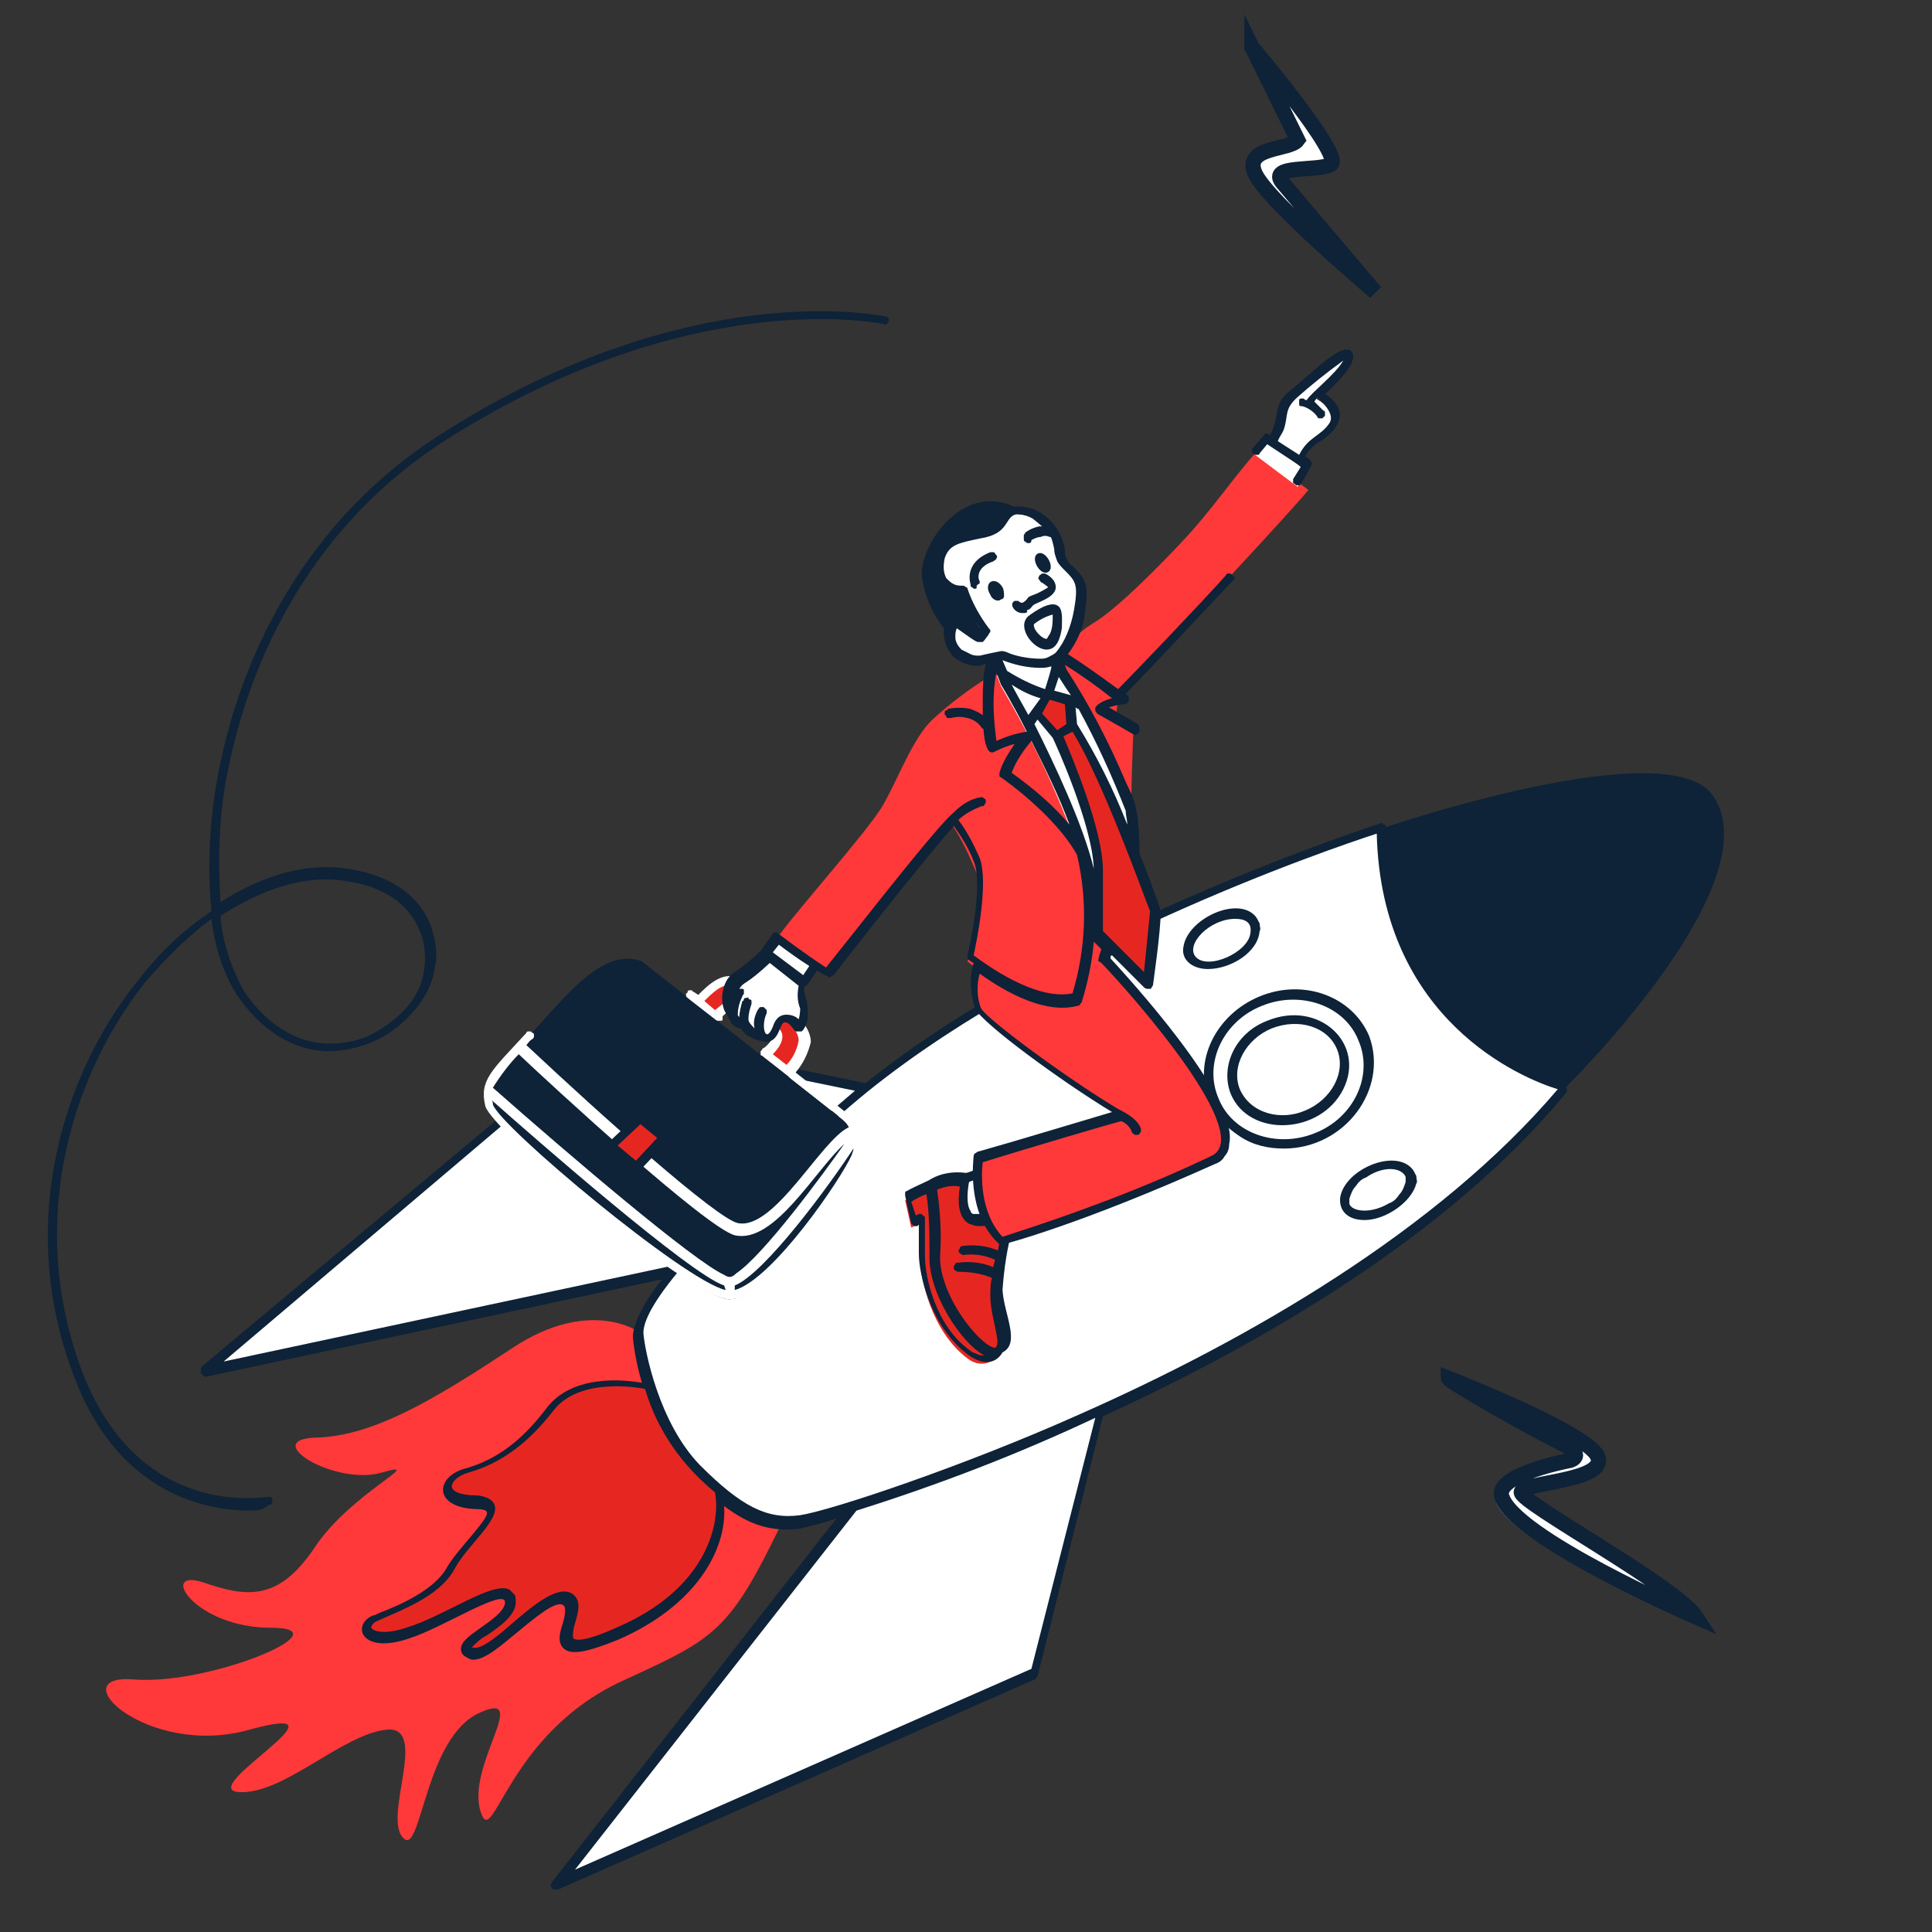 <svg xmlns="http://www.w3.org/2000/svg" viewBox="0 0 127 127"><rect x="0" y="0" width="127" height="127" fill="#333333" stroke="none"/><style>.st0{fill:#0e2238}.st0,.st1,.st2{fill-rule:evenodd;clip-rule:evenodd}.st1{fill:#fff}.st2{fill:#ff3939}.st4{fill:#0e2238}.st5{fill-rule:evenodd;clip-rule:evenodd;fill:#e62721}.st6{fill:#fff;stroke:#0e2238;stroke-miterlimit:10}.st7{fill-rule:evenodd;clip-rule:evenodd;fill:#e62721}</style><path class="st0" d="M102.8 71.6c-7.9-2.9-12-8.5-12.1-17.1 0 0 18.9-6.5 21.9-2.2 4 5.8-9.8 19.3-9.8 19.3z"/><path class="st1" d="M82 3.3s6 7.1 5.2 7.7c-.8.5-4.2 0-3.2 1.2l6.1 7.2s-7.1-6-7.9-7.8c-.8-1.8 2.3-1.5 2.8-2.2l-3-6.1z"/><path class="st2" d="M51.3 100.3c3.4-6.9-9.4-12.8-9.4-12.8s-3.2-2.2-8.2 1.1c-5 3.3-9.1 5.8-12.9 5.9-3.8.1 1.2 3.2 4.3 2.3 3.1-.9-2 1.3-4.4 4.9-2.4 3.6-4.5 3.3-7.4 2.3-2.9-.9-.5 3 4.5 3s-4 3.8-9 3.4c-4.9-.4.9 5.2 7.6 3.3 7.3-2-3.6 3.9-.7 4.1s6.8-3.8 9.7-4.1c2.9-.3-.4 6 1.2 7.2 1.1.8 1.4-6.7 4.9-8.3s-.9 3.5.1 6.5c.8 2.6 1.7-5.1 9.3-8.6 6.1-2.8 7-3.2 10.4-10.2z"/><path d="M47.2 98.2c-.3-5.6-4.8-7-4.8-7s-4.4-1-6.4 1.5c-1.9 2.5-3.7 3.5-5.4 4-1.7.4-2 2 .6 2.1 2.6.1-.6 2.5-1.6 4.3-1 1.8-3.9 2.8-5 3.4-1.1.5-.5 1.8 2.2 1 2.7-.9 6.6-3.7 6.7-2.2s-3.9 2.7-2.7 3.4 4.9-4.2 6.4-3.6c1.5.6-2.6 4.8 3.3 2.3s6.9-6.6 6.7-9.2z" fill-rule="evenodd" clip-rule="evenodd" fill="#e62721"/><path class="st1" d="M102.8 71.6s-12-2.9-12.1-17.1c0 0-20.7 6.5-33.9 17.1L39.5 68l-26 22.2 30.8-6.6c-2.2 2.7-2.4 3.8-2.3 4.3.1 1.3 1 5.9 3.8 8.8 2.8 2.8 4.5 3.7 6.8 3.4 1.2-.2 2.3-.6 3.5-.9l-19.3 24.7L68 110l4.4-17.2C82.8 88 95 80.9 102.8 71.6z"/><path class="st4" d="M103 71.2c-.1 0-11.7-3-11.9-16.8v-.1l-.1-.1s-.1 0-.1-.1h-.1c-.2.1-20.8 6.6-33.9 17.1l-17.1-3.5h-.1s-.1 0-.1.1l-26.3 22s-.1.1-.1.2v.2c0 .1.1.1.1.2.1 0 .1.1.2.1s-1.4.3 30-6.4c-1.3 1.7-1.9 3-1.9 3.8.1 1 .3 2 .6 3-1.1-.2-4.6-.6-6.3 1.7-1.6 2.1-3.2 3.3-5.2 3.9-2.1.5-2.3 2.6.6 2.7.5 0 .7.1.7.2.2.4-1.9 2.4-2.6 3.6-.8 1.5-3.1 2.5-4.4 3-.2.1-.4.2-.5.2-1.4.6-.8 2.6 2.4 1.5 2.2-.7 6.2-3.3 6.3-2.4 0 .6-.9 1.2-1.6 1.7-.7.5-1.3.9-1.3 1.4 0 .2.1.4.3.5.2.1.3.2.5.2.8 0 1.8-.9 2.9-1.8 1.1-.9 2.5-2.1 3-1.8.2.1.2.5 0 1.2-.2.6-.4 1.3.1 1.7.5.4 1.5.2 3.5-.6 5.1-2.2 7.2-5.9 7-8.8 1.6 1.2 3 1.7 4.9 1.5.9-.2 1.7-.4 2.5-.7l-18.7 23.9c0 .1-.1.1-.1.2s0 .1.1.2c0 .1.1.1.2.1h.2L68 110.4s.1 0 .1-.1l.1-.1 4.3-17.1c10.5-4.8 22.7-11.9 30.4-21.2l.1-.1v-.2c0-.1 0-.1-.1-.1.2-.3.1-.3.1-.3zM14.7 89.5l25-21.2 16.5 3.4c-3.3 2.8-9.1 7.9-12 11.5l-29.5 6.3zM40.5 107c-2.2 1-2.7.8-2.8.7-.1-.1 0-.7.1-1 .2-.7.5-1.6-.3-2-.9-.4-2.3.7-3.7 1.9-.9.8-2.2 1.9-2.7 1.7H31c.3-.3.6-.6 1-.8.9-.6 2-1.4 1.9-2.3 0-.1 0-.3-.1-.4l-.3-.3c-1.1-.6-4.2 1.7-6.8 2.5-1.5.5-2.2.2-2.3 0 0-.1.1-.3.3-.4 1.5-.7 4.2-1.6 5.2-3.5.8-1.5 3-3.2 2.6-4.2-.2-.5-1-.6-1.2-.6-1.1 0-1.6-.3-1.6-.6s.4-.7 1.1-.9c2.1-.6 3.9-1.9 5.6-4.1 1.8-2.3 6-1.4 6-1.4.8 2.7 2.4 5 4.6 6.8.4 2.1-.6 6.4-6.5 8.9zm27.3 2.7l-30 13.2 18.5-23.6c5.4-1.7 10.6-3.7 15.7-6.1l-4.2 16.5zM70.9 93c-7.6 3.4-16.3 6.3-18.3 6.6-2.2.3-3.9-.6-6.6-3.3-2.7-2.8-3.6-7.5-3.7-8.6-.1-1.2 1.6-4.7 13.6-15 11.9-10.2 31.5-16.9 34.6-17.9.3 12.3 9.6 16.1 11.9 16.8C94.5 80.9 82 88.1 70.9 93z"/><path class="st1" d="M70.1 61.9c1.1 0 2.2-.3 3.2-.9.6-2.5.9-5.1.9-7.7l-4.3-9.5-4.4.6 4.6 17.5zm-6.8 15.8l1.2-.4 2.1 2.9c-.3.3-.5.6-.7 1 0 0-3.2.4-3.5-1.3-.1-.4-.1-.9 0-1.3.2-.3.5-.7.9-.9z"/><path class="st5" d="M66 81s-.2-.8-1.8-.7c-1.6.1-.9-2.6-.9-2.6-1.3-.1-1.8.1-3.8 1.2l.4 1.8.6-.3v2.4c0 1.2.7 4.7 3.1 6.5 1.2.9 2.4-.1 2.2-1.4-.1-.7-.4-1.7-.5-2.6 0-1.5.3-2.9.7-4.3z"/><path class="st4" d="M66.4 80.8s-.3-1.1-2.1-1H64c-.1 0-.2-.1-.2-.2-.3-.4-.2-1.4-.1-1.9.2-.1.6-.2 1.1-.4.1 0 .1-.1.2-.2v-.2c0-.1-.1-.1-.2-.2h-.2c-.5.2-1 .4-1.1.4-.8-.1-1.6 0-2.3.4-.1.1-1.1.5-1.6.8-.1 0-.1.1-.1.1v.2l.4 1.8s0 .1.1.1l.1.1h.2l.1-.1v1.9c0 1.4.8 4.9 3.3 6.7 1 .7 1.8.5 2.2-.2 1.2-.6.1-2.5 0-4.1.1-1.4.3-2.8.7-4.2-.2.3-.2.3-.2.2zm-1.7 8.3c-.2 0-.3 0-.5-.1s-.3-.1-.4-.2c-2.3-1.6-3-4.9-3-6.2V80l-.1-.1s-.1 0-.1-.1h-.2l-.2.1-.3-.9c.3-.2.7-.4 1-.5.2 1.3.2 2.7.2 4-.1 2.5 2.1 5.8 3.6 6.6.1 0 0 0 0 0zm.7-.5s-.2 0-.6-.3c-1.3-1-3.1-3.7-3-5.8.1-1.5 0-2.9-.2-4.3.5-.2 1-.3 1.5-.2-.1.6-.2 1.6.3 2.2.1.1.3.3.5.3.2.1.4.1.6.1 1-.1 1.4.3 1.4.4-.1.2-.2.6-.3 1.2-.7-.3-1.5-.4-2.3-.3-.1 0-.2.1-.2.1 0 .1-.1.2-.1.2 0 .1.1.2.1.2.1 0 .1.1.2.1.7-.1 1.4 0 2.1.3 0 .2-.1.3-.1.5-.7-.3-1.5-.4-2.3-.3-.1 0-.2 0-.2.1-.1.1-.1.1-.1.2s0 .2.1.2c.1.1.1.1.2.1.7 0 1.5.1 2.2.4-.1.4-.1.8-.1 1.2 0 1.4.8 3.2.3 3.4z"/><path class="st2" d="M72.6 63.2l.9-1.8c-.1-.5 0-1-.2-.9-3.5 1.3-8.6 2.1-8.6 1.6 0 0-1 2.9-.3 4.3.4.9 6.3 5 9.7 7 0 0-6.4 2.2-9.7 2.8 0 0-.5 3.5 1.5 5.5 0 0 4.3-1.1 13.7-5.2.2-.1.4-.3.6-.5.2-.2.3-.4.4-.7.5-3.1-8-12.1-8-12.1zm-2.9-18.9l-.3-.9c1-1.2 1.3-1.7 2.4-2.4 1.6-.9 4.8-4.2 6-5.5 1.8-1.9 3.5-4.4 4.8-5.8l3.4 2.5c.1 0-4.7 5.3-12.4 13.4 0 0-.4 1.8-.2 1.9.2.1.8.4 1.1.6 0 0-.2 4.5-.1 5.6.2-.5-2.9-7-4.7-9.4z"/><path class="st2" d="M65 44.5c-1.3.8-2.5 1.7-3.7 2.8-1.3 1.2-2.3 4-3.3 5.7-1 1.7-6.2 7.5-7 8.8 0 0 2 1.5 3.4 2.4 0 0 7.4-9.5 8.1-10.1.7 1 1.2 2.1 1.7 3.3.7 1.7-.6 5.8-.6 5.8s4.1 3.5 7.1 2.7c1-3.3 1.1-6.9.1-10.2-1.3-3.7-3-7.2-5-10.6l-.7-1.8c.1.4 0 .8-.1 1.2z"/><path class="st6" d="M82.3 3.1s6 7.1 5.2 7.7c-.8.5-4.2 0-3.2 1.2l6.1 7.2s-7.1-6-7.9-7.8c-.8-1.8 2.3-1.5 2.8-2.2l-3-6.1z"/><path class="st1" d="M53.5 63.6L51 61.9l-.7.9 2.4 2 .8-1.2zm29-33.7l.7-.8 2.7 1.8-.6 1.1-2.8-2.1z"/><path class="st4" d="M64.7 47.9h-.1l-.1-.1c-.2-.3-.5-.5-.9-.6-.4-.1-.7-.1-1.1 0h-.2s-.1 0-.1-.1c0 0 0-.1-.1-.1v-.2s0-.1.1-.1c0 0 .1 0 .1-.1.5-.1 1-.1 1.5 0 .5.2.9.4 1.2.8 0 0 .1.1.1.2v.2c0 .1-.1.1-.1.1h-.3z"/><path class="st7" d="M45.7 66.1s1.4-2 2.5-1.4c1.1.5 4.6 2.3 4.6 3.9-.2.7-.6 1.4-1.2 1.9l-1.4-1s1.2-1 .7-1.6c-.8-.8-2.8-2.3-3.2-1.7l-.8.8-1.2-.9z"/><path class="st0" d="M42.2 63.2l13.2 10.4c.4.3.7.7.9 1.2.1.5.1 1 0 1.5-.7 1.6-6 9.4-8.5 9.1S32.4 74.3 32 72.8c-.4-1.5.2-1.8 2.6-4.5 2.5-2.7 5-6.1 7.6-5.1z"/><path d="M56.6 74.4c-.2-.5-.5-.9-.9-1.2l-3.4-2.7c.5-.6.8-1.2 1-2 0-1.9-3.7-3.7-4.8-4.2-1-.5-2 .5-2.6 1.1l-.3-.2s-.1 0-.1-.1h-.2s-.1 0-.1.1c0 0 0 .1-.1.1v.2l.1.1L47 67s.1.1.2.1h.2c.1 0 .1-.1.1-.1v-.2c.1-.1.6-.5.6-.6.5-.1 2 1 2.7 1.7.2.2-.3.8-.6 1-.1 0-.1.1-.1.1l-.1.1v.2c0 .1.1.1.1.1 5.7 4.5 5.4 4.2 5.7 4.7-1.8.8-4.9 6.8-7.3 6.3-1.4-.3-9-7.1-13.9-11.7.1-.1.2-.3.4-.4.1-.1.1-.1.1-.2s0-.2-.1-.2c-.1-.1-.1-.1-.2-.1s-.2 0-.2.1c-2.3 2.5-3.1 3.1-2.7 4.8.4 1.6 13.2 12.4 15.9 12.7 2.8.3 8.1-7.5 8.8-9.3.2-.5.2-1.2 0-1.7zm-5.4-6.8c-.4-.4-2.2-2-3.2-1.9-.1 0-.2 0-.3.1-.1 0-.2.1-.2.2l-.5.4-.7-.6c.5-.5 1.2-1.2 1.8-1 2.2 1 4.4 2.5 4.4 3.6-.1.6-.4 1.2-.8 1.6l-.9-.7c.5-.5.9-1.2.4-1.7zm-3.5 17.2C45 84.2 32.8 74 32.4 72.6c0-.1 0-.2-.1-.3 2.7 2.4 13.1 11.5 15.3 12.2l.1.3zm-.1-1c-2-.9-10.1-7.8-15.2-12.3.5-.8 1.1-1.6 1.7-2.2 2 1.9 12.3 11.4 14.2 11.9 2.6.6 5.3-4.3 7.2-6-1.4 2-5.3 7.3-7.1 8.5-.3.3-.5.3-.8.1zm8.4-7.9c-.7 1.6-5.2 8.2-7.7 8.9v-.3c2-.8 6.3-6.7 7.8-9 0 .2-.1.3-.1.4z" fill="#fff"/><path class="st7" d="M40.1 75.4l2-1.9 1.6 1.3-1.9 2-1.7-1.4z"/><path class="st4" d="M41.6 77l-1.7-1.4-.1-.1v-.2s0-.1.1-.1l2-1.9c.1-.1.1-.1.2-.1s.2 0 .2.1l1.6 1.3.1.1v.2s0 .1-.1.1L42 77c-.1.1-.1.1-.2.1 0 0-.1-.1-.2-.1zm-1-1.7l1.2 1 1.4-1.5-1.1-.9-1.5 1.4z"/><path class="st1" d="M50.4 62.8c-.6.6-1.2 1.1-1.8 1.6-.8.5-.8 2.1-.4 2.3 0 0 .2.8.8.8l.6.6c.2.2.5.3.8.3.8 0 .6-1.3 1.3-1.3.5 0 .9.7.9.7.2-.3.3-.6.3-.9 0-.3 0-.6-.1-.9-.1-.2-.2-.5-.2-.7 0-.3 0-.5.1-.7l-2.3-1.8zm33.1-33.6c.2-.3.4-.7.5-1 .3-.9 0-1.4 1-2.2 1-.8 3.3-3 3.5-2.4.3.6-2 2.6-2 2.6s1.7.9 1 2-1.6.9-2.2 2.4l-1.8-1.4z"/><path class="st4" d="M87.1 25.9c1.1-1 2.1-2.1 1.8-2.7-.5-.9-2.4 1.1-4 2.4-1.3 1-.7 1.6-1.4 3-.1 0-.1-.1-.2-.1s-.2 0-.2.1l-.7.8c-.1.1-.1.1-.1.2s0 .2.1.2c.1.1.1.1.2.1s.2 0 .2-.1l.5-.6c1.8 1.2 2 1.3 2.2 1.5l-.5.8v.2s0 .1.1.1l.1.1h.2s.1 0 .1-.1l.1-.1.6-1.1c0-.1.1-.2 0-.2 0-.1-.1-.1-.1-.2l-.3-.2c.2-.4.6-.8 1-1 .8-.5 1.5-1.3 1.2-2.1-.1-.3-.4-.7-.9-1zm.3 1.9c-.6.9-1.4.9-2 2.1L84 29c.1-.3.3-.5.4-.8.3-.9 0-1.3.9-2.1s1.9-1.6 3-2.4c-.5.9-2.1 2.1-2.4 2.6-.1 0-.1 0-.2-.1h-.2c-.1 0-.1.1-.1.2v.2c0 .1.1.1.2.1.4.1.8.4 1 .7 0 .1.1.1.2.1s.2 0 .2-.1c.1 0 .1-.1.1-.2s0-.2-.1-.2l-.6-.6.2-.3c.6.6 1.1 1.2.8 1.7z"/><path class="st1" d="M65.5 43.1h-.1c-.3.2-.6.3-.9.3-.3 0-.5 0-.8-.1-.2-.1-.5-.2-.7-.4-.3-.3-.5-.6-.5-1s.1-.8.3-1.1c0 0-4.6-4.9 1.9-7.2.8-.3 1.6-.4 2.4-.2 1.5.4 2.1 1.3 2.4 3.4.1.4 1.2.9 1.4 1.6.1.6.1 1.3 0 1.9-.1 1.1-.7 2.1-1.5 2.9v.5l-.4 1.9c-1-.2-2-.6-2.8-1.2l-.7-1.3z"/><path class="st5" d="M68 47l1.3 1.5s2.7 5.9 2.7 8.9v4.1l3.3 3.2s.5-3.4.5-4.7c0 0-3.1-9-5.4-12.1l-.2-1.7-1.4-.5L68 47z"/><path class="st4" d="M67.6 35.7c-.1 0-.1 0-.2-.1-.1 0-.1-.1-.1-.2v-.2c0-.1.1-.1.1-.2.3-.2.5-.3.9-.4.3 0 .6 0 .9.1.1 0 .1.1.2.2v.2c0 .1-.1.1-.2.2H69c-.2-.1-.4-.1-.6 0-.2 0-.4.1-.6.2 0 .2-.1.2-.2.2zm-3.5 3c-.1 0-.1 0-.2-.1-.1 0-.1-.1-.1-.2 0 0-.5-1.4 1.3-2.1h.2c.1 0 .1.1.2.2s0 .2 0 .2c0 .1-.1.1-.2.2-1.2.4-1 1.2-.9 1.3v.1s0 .1-.1.1l-.1.1c0 .2 0 .2-.1.2zm4.1-2.3c.5-.3 1.2.9.7 1.2s-1.2-.9-.7-1.2zm-3.1 2.7c-.5-.8.3-1.3.8-.5.1.2.1.4.1.6 0 .1-.1.2-.2.2-.2.2-.6 0-.7-.3z"/><path class="st4" d="M67.2 40.3c-.5 0-.9-.6-.5-.8h.2c.1 0 .1.1.2.1.1.1.3-.1.4-.2.1-.2.2-.2.7-.4.6-.3.7-.4.7-.4s-.1-.1-.4-.3c-.1 0-.1-.1-.2-.2s0-.2 0-.2c0-.1.1-.1.2-.2h.2c.2.1.7.4.7.9 0 .7-1.3 1-1.5 1.2-.1.1-.2.3-.4.3.1.2-.1.2-.3.2zm1.6 2.4c-.9 0-2-1.5-1.2-2.2.4-.3 1.4-1 1.9-.7.4.2.3 1 .3 1.5-.1.6-.3 1.4-1 1.4zm.4-2.3c-.4.1-.8.3-1.2.6-.1.1 0 .2 0 .3.2.4.6.7.8.7.1-.1.1-.2.2-.3.2-.4.2-.8.2-1.3z"/><path class="st0" d="M61.8 36.5s-.7 2.2 1.3 2.4c.4.9.9 1.8 1.5 2.7l-.3.4-1.5-1c-.1 0-.1 0-.2.1-.1 0-.1.1-.2.1 0 .1-.1.1-.1.2v.2c-.9-1-1.5-2.3-1.7-3.7-.2-2.2 3.3-7.3 7.4-3.7-.3-.3-.8-.4-1.2-.4-1 .2-.5 1.2-2.3 1.5-1.6.3-2.3.7-2.7 1.2z"/><path class="st4" d="M84.4 75.5c-1 0-2-.2-2.9-.8-.9-.6-1.6-1.3-2-2.3-1.1-2.6.4-5.7 3.3-6.9s6.1 0 7.2 2.6c1.3 3.5-1.6 7.4-5.6 7.4zM83 66.1c-2.6 1-3.9 3.8-2.9 6.1.9 2.3 3.8 3.3 6.3 2.3 2.6-1 3.9-3.8 2.9-6.1-.9-2.3-3.8-3.3-6.3-2.3z"/><path class="st4" d="M80.9 71.9c-.7-1.8.3-4 2.4-4.8 3.4-1.4 6.5 1.5 5 4.5s-6.2 3.2-7.4.3zm2.7-4.3c-1.7.7-2.7 2.5-2.1 4 .7 1.6 2.7 2.1 4.3 1.4 1.7-.7 2.7-2.5 2.1-4-.6-1.5-2.5-2.1-4.3-1.4zm6.1 12.6c-1.2 0-1.7-.7-1.6-1.5.3-1.8 3.5-3.2 4.7-1.9.1.1.2.3.3.5 0 .2.1.4 0 .5-.3 1.2-2 2.4-3.4 2.4zm.1-2.8c-.3.1-.5.3-.7.6-.2.2-.3.5-.4.8v.3c0 .1.1.2.1.2.4.4 1.5.4 2.5-.2.3-.1.5-.3.7-.6.2-.2.3-.5.4-.8v-.3c0-.1-.1-.2-.1-.2-.4-.5-1.5-.5-2.5.2zM79.4 63.7c-1 0-1.8-.6-1.6-1.5.3-1.8 3.5-3.3 4.7-2 .1.1.2.3.3.5 0 .2.1.4 0 .5-.1 1.4-1.9 2.5-3.4 2.5zm1.8-3.3c-1.7 0-3.3 1.7-2.6 2.5.8.9 3.5-.3 3.6-1.6.1-.7-.4-.9-1-.9zM16.4 99.3c-2.7 0-8.7-1-11.6-9-3.9-10.4-.3-20.3 4.4-26 1.3-1.7 2.9-3.2 4.7-4.4-.3-3.3-.1-6.6.6-9.8 1.1-5.3 4.5-15.3 14.7-21.7 16.4-10.4 28.9-7.6 29-7.6.1 0 .2.1.2.1 0 .1.1.2 0 .2 0 .1-.1.2-.1.2-.1 0-.2.1-.2 0-.1 0-12.4-2.7-28.6 7.5-10 6.3-13.3 16.1-14.4 21.3-.7 3-.8 6.2-.6 9.2 2.8-1.8 5.7-2.6 8.3-2.2 2.8.4 4.7 1.7 5.5 3.7.3.9.5 1.8.3 2.7-.1.9-.5 1.8-1.1 2.6-.7.9-1.6 1.7-2.6 2.2-1 .5-2.2.8-3.3.8-1.6 0-4-.7-6.1-3.8-.9-1.5-1.4-3.2-1.6-4.9-1.6 1.2-3 2.6-4.3 4.1-4.5 5.6-8 15.2-4.3 25.4 3.7 10 11.9 8.5 12.3 8.5h.2l.1.1v.3l-.1.1h-.1c-.4.4-.9.4-1.3.4zm-1.9-39.1c.1 1.7.7 3.4 1.5 4.9 1.9 2.8 4.1 3.5 5.6 3.5 1.1 0 2.1-.2 3-.7.9-.5 1.8-1.2 2.4-2 .5-.7.8-1.4.9-2.3.1-.8 0-1.7-.3-2.4-.7-1.8-2.5-3-5-3.3-2.5-.4-5.3.5-8.1 2.3z"/><path class="st1" d="M94.8 90.9s9 3.5 9.8 5.1c.8 1.7-5 1.7-5 2.4s10.2 6.2 11.5 8.2c0 0-12.2-5.3-12.8-8-.3-1.4 4.5-2.3 4.5-2.3s1.1-.3-.5-1.1c-1.8-.8-7.5-4.2-7.5-4.3z"/><path class="st6" d="M95.2 90.6s9 3.5 9.8 5.1c.8 1.7-5 1.7-5 2.4s10.2 6.2 11.5 8.2c0 0-12.2-5.3-12.8-8-.3-1.4 4.5-2.3 4.5-2.3s1.1-.3-.5-1.1c-1.7-.8-7.5-4.1-7.5-4.3z"/><path class="st4" d="M81 37.8c-.1-.1-.1-.1-.2-.1s-.2 0-.2.1c-1.6 1.8-6.2 6.6-7.1 7.5-1.1-.8-2.2-1.6-3.3-2.3.6-.8 1-1.7 1.1-2.6.3-2 .1-2.3-.8-3.2-.2-.1-.3-.3-.4-.5-.1-.2-.1-.4-.1-.6-.4-2-2-2.9-3.2-2.8-.2 0-.4.1-.6.2-.2.1-.3.3-.4.5l-.6.6c-.2.1-.5.2-.8.2-1.3.2-2.3.3-2.8 1.7-.1.3-.1.6-.1.9 0 .3.1.6.3.9.1.2.3.4.6.5.2.1.5.2.7.2.3.8.8 1.6 1.3 2.3l-1.4-.7c-.1-.2-.6-.1-.8.2-.2.4-.2.8-.1 1.3.1.4.3.8.6 1.1.3.2.6.4 1 .5.4.1.8.1 1.1-.1-.2.9-.2 1.8-.2 2.8 0 .9 0 3.5.8 3 .4-.2.9-.4 1.3-.5-.4.6-.8 1.2-1 1.9v.2c0 .1.1.1.1.1s3.5 2.4 5 5.1c.7 3 .6 6.1-.3 9.1-2.5.5-5.8-2-6.5-2.5.2-.9 1-4.8.4-6.4-.4-.9-.8-1.7-1.4-2.5.4-.4 1-.7 1.5-.9.1 0 .2 0 .2-.1.1-.1.1-.1.1-.2s0-.2-.1-.2c-.1-.1-.1-.1-.2-.1-.7.1-1.3.5-1.8 1-1.1.9-5.6 6.7-8.4 10.2-1.4-.9-3.1-2.2-3.1-2.2s-.1 0-.1-.1h-.2s-.1 0-.1.1c-.9 1.2-.7 1-.8 1.1-.5.5-1.1 1-1.7 1.4-1 .6-1 2.3-.5 2.8l.3.6c.2.2.4.3.6.3.2.3.4.5.7.6.3.2.6.2.9.3 1 0 .9-1.3 1.3-1.3.3 0 .5.4.6.5l.1.1h.4l.1-.1c.2-.3.3-.6.3-1 0-.3 0-.7-.1-1-.1-.3-.2-.6-.1-.9h.1l.1-.1.6-.9c.2.1.5.3.7.4.1 0 .1.1.2 0 .1 0 .1-.1.2-.1 2.7-3.5 6.8-8.6 7.9-9.8.5.7 1 1.5 1.3 2.3.7 1.6-.4 6.2-.4 6.2v.2c0 .1.1.1.1.1s.1.1.3.2c-.3 1-.2 2.1.1 3 .5 1 5.7 4.8 9 6.8-1.7.5-6.3 1.9-8.8 2.6-.1 0-.1.1-.2.1 0 0-.1.1-.1.2 0 .2-.5 3.7 1.6 5.7l.1.1h.2c.1 0 5.1-1.3 14-5.3.3-.1.5-.3.6-.5.2-.2.3-.5.3-.8.7-3-6.8-11.1-7.8-12.2 0-.1 0-.2.1-.2l2.1 2.1s.1.1.2.1h.2c.1 0 .1-.1.1-.1s.1-.1.1-.2.5-3.4.5-4.8c0-.2-1.3-3.6-1.4-3.8 0-3.3-.5-3.8-.9-4.7-1.1-2.6-2.4-5.1-3.9-7.4l-.1-.3c1.1.7 2.1 1.4 3.1 2.2-.4.1-.9.3-1.1.6v.2c0 .1.1.1.1.2 2.5 1.4 2.4 1.4 2.5 1.4.1 0 .1 0 .2-.1.1 0 .1-.1.1-.2v-.2c0-.1-.1-.1-.1-.2l-1.9-1.1c.3-.1.7-.2 1-.2.1 0 .1 0 .2-.1l.1-.1v-.2c0-.1 0-.1-.1-.2l-.1-.1c1-1 5.5-5.8 7.1-7.5 0 0 0-.1.1-.1v-.1c-.1.1-.1 0-.2-.1 0 .1 0 0 0 0zM52.5 67c-.2-.2-.5-.3-.8-.3-.6 0-.8.5-.9.8-.5 1.2-.8-.1-.4-.9v-.2l-.2-.2H50c-.1 0-.1.1-.2.2-.2.4-.3.8-.2 1.2-.4-.4-.4-.5-.4-.6 0-.4.1-.7.2-1v-.2s0-.1-.1-.1c0 0-.1 0-.1-.1s-.1 0-.1 0H49s-.1 0-.1.1c0 0 0 .1-.1.1-.1.4-.2.7-.2 1.1 0-.1-.1-.1-.1-.2 0-.4.1-.8.3-1.2 0-.1.1-.1.1-.2v-.2c0-.1-.1-.1-.1-.1h-.2c.3-.5.4-.2 2-1.7l1.9 1.5c-.1.5-.1 1 .1 1.5 0 0 0 .4-.1.7zm.3-2.9l-2-1.5.4-.5c.4.3 1.2.9 2 1.4l-.4.6zm12.7-15.4c-.2-1.5-.3-3 0-4.5l.3.8s.8 1.3 1.7 3.1c-.7.1-1.3.3-2 .6zm3.2-3.4c-.9-.3-1.7-.7-2.5-1.2l-.3-.7c.8.3 1.6.5 2.5.5.2 0 .4 0 .7-.1 0 .1.1-.1-.4 1.5zm1.3 1l.1 1.3-.6.4-1-1.1.5-.9c.4.1.7.2 1 .3zm-1.6-.4l-.8 1.1c-.5-.9-.9-1.6-1.1-2 .6.4 1.2.7 1.9.9zm-1.9 4.9c.3-.8.8-1.5 1.3-2.1.9 1.8 1.8 3.6 2.5 5.5-1.1-1.3-2.4-2.4-3.8-3.4zm1.5-3.2l.2-.3 1 1.2c.2.4 2.6 5.7 2.7 8.6-.7-2.9-2.6-6.9-3.9-9.5zm4.4 15.7c2.2 2.3 10.2 11.4 7.2 12.7-4.4 2.1-9 3.8-13.7 5.3-1.5-1.6-1.4-4.1-1.3-4.9 2.9-.9 8.3-2.5 9.1-2.7.3.1.6.4.7.7 0 .1.1.1.2.2h.2c.1 0 .1-.1.2-.2v-.2c-.2-.6-.9-1-1.5-1.3-3.5-2.1-8.6-5.9-9-6.6-.3-.7-.3-1.6-.1-2.3 1.8 1.3 4.4 2.7 6.5 2.1 0 0 .1 0 .1-.1l.1-.1c.4-1.3.7-2.7.8-4l.5.5c-.1.3-.2.5-.2.8.1 0 .2.1.2.1zm-1.5-16.7c1.2 2.2 2.2 4.4 3.1 6.7 0 .3.1.6.1.9-.9-2.3-2-4.5-3.3-6.6l-.1-1.1c.1.1.2.1.2.1zm4.7 13.3l-.4 4-2.7-2.7v-4c0-2.7-2.1-7.6-2.6-8.8l.6-.3c2 3.2 4.8 11.1 5.1 11.8zm-5.2-14.2c-.4-.1-.7-.2-1.1-.3l.3-.9c.2.3.5.8.8 1.2zm-1-2.8c-.1.1-.3.2-.5.3-.2.1-.4.1-.5.1-.6 0-1.3-.1-1.9-.3-.5-.2-.5-.2-.7-.2-.5.1-1 .2-1.4.3-.2 0-.4 0-.6-.1l-.6-.3c-.2-.2-.4-.5-.4-.8 0-.2 0-.4.1-.6 1.4 1 1.3.9 1.5.9h.2l.1-.1.3-.4c0-.1.1-.1.1-.2s0-.1-.1-.2c-.6-.8-1.1-1.7-1.4-2.6 0-.1-.1-.1-.1-.1s-.1-.1-.2-.1c-.2 0-.4 0-.6-.1-.2-.1-.3-.2-.5-.4-.2-.4-.2-.8-.1-1.3.3-.9.9-1 2.3-1.3 2-.3 1.6-1.4 2.4-1.6.4 0 .8.1 1.1.3 1.1.9 1.2 1 1.4 2 0 .3.1.5.2.8.1.2.3.4.5.6.7.7.9.9.6 2.6-.2 1.1-.6 2.1-1.2 2.8z"/></svg>
